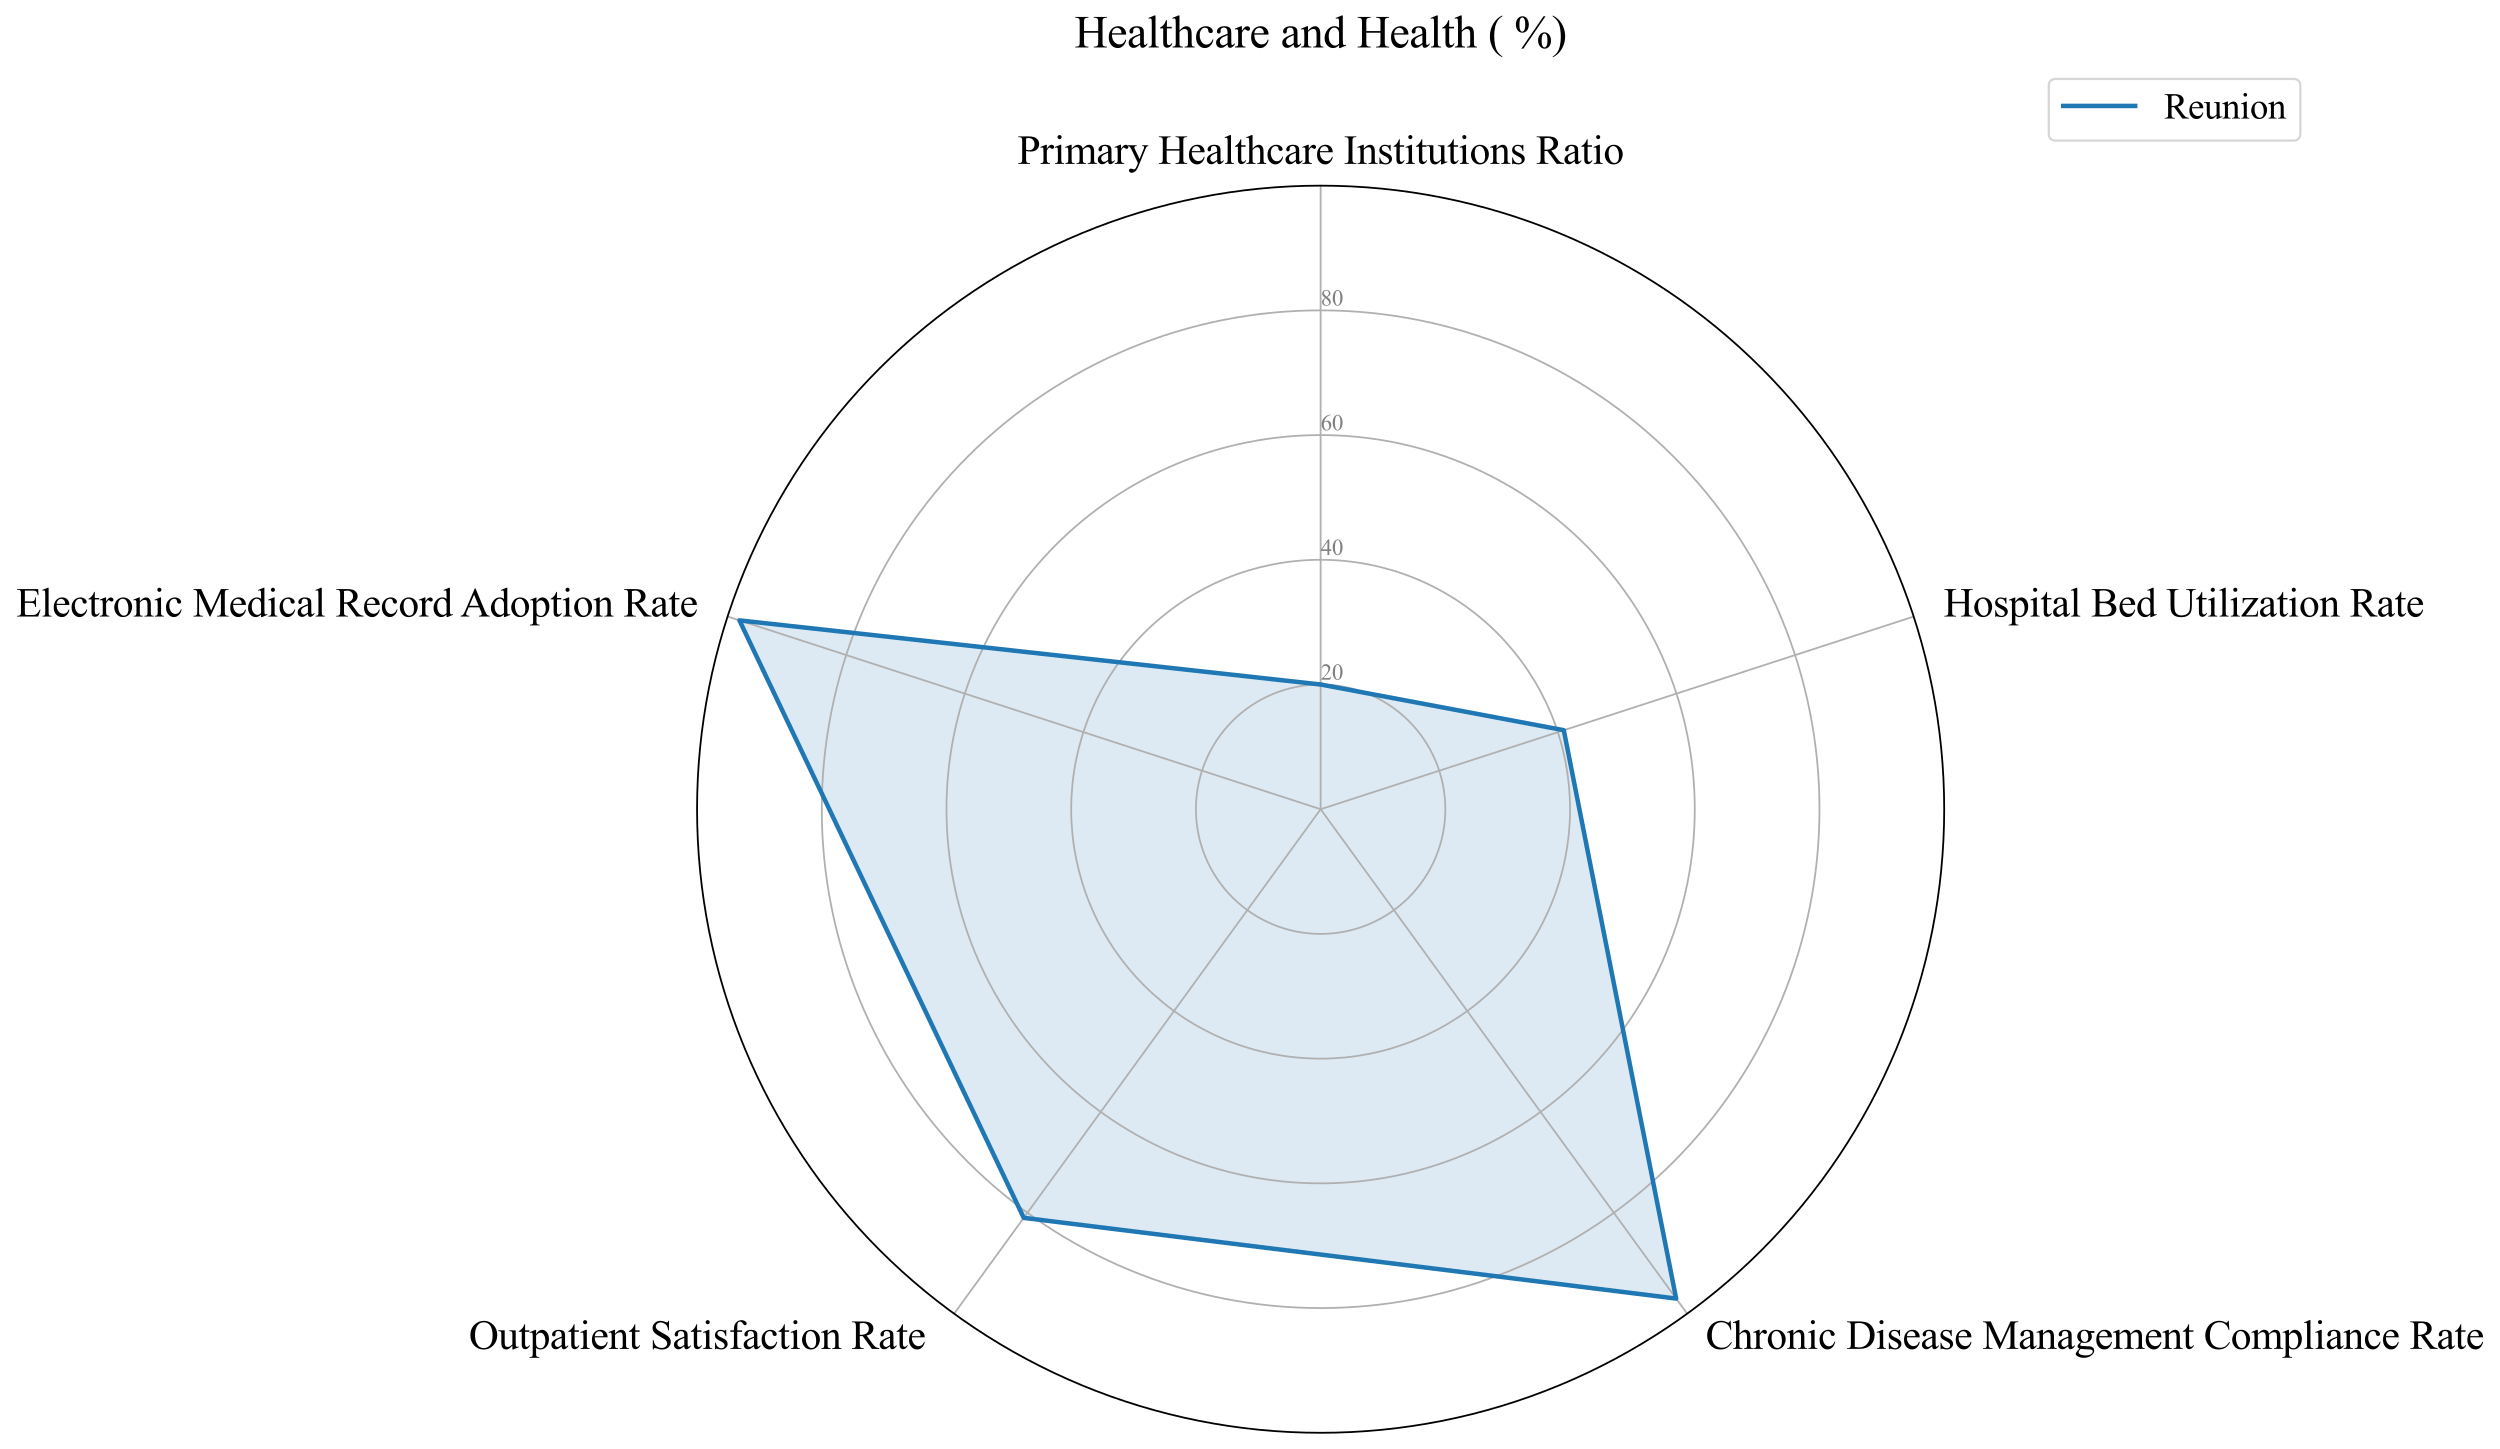 <?xml version="1.0" encoding="utf-8" standalone="no"?>
<!DOCTYPE svg PUBLIC "-//W3C//DTD SVG 1.1//EN"
  "http://www.w3.org/Graphics/SVG/1.1/DTD/svg11.dtd">
<svg xmlns:xlink="http://www.w3.org/1999/xlink" width="1111.338pt" height="644.128pt" viewBox="0 0 1111.338 644.128" xmlns="http://www.w3.org/2000/svg" version="1.1">
 <defs>
  <style type="text/css">*{stroke-linejoin: round; stroke-linecap: butt}</style>
 </defs>
 <g id="figure_1">
  <g id="patch_1">
   <path d="M -0 644.128 
L 1111.338 644.128 
L 1111.338 0 
L -0 0 
z
" style="fill: #ffffff"/>
  </g>
  <g id="axes_1">
   <g id="patch_2">
    <path d="M 864.265 359.728 
C 864.265 323.326 857.095 287.278 843.165 253.648 
C 829.234 220.017 808.815 189.457 783.075 163.718 
C 757.335 137.978 726.776 117.558 693.145 103.628 
C 659.514 89.698 623.467 82.528 587.065 82.528 
C 550.664 82.528 514.616 89.698 480.985 103.628 
C 447.355 117.558 416.795 137.978 391.055 163.718 
C 365.315 189.457 344.896 220.017 330.966 253.648 
C 317.035 287.278 309.865 323.326 309.865 359.728 
C 309.865 396.129 317.035 432.177 330.966 465.807 
C 344.896 499.438 365.315 529.998 391.055 555.737 
C 416.795 581.477 447.355 601.897 480.985 615.827 
C 514.616 629.757 550.664 636.928 587.065 636.928 
C 623.467 636.928 659.514 629.757 693.145 615.827 
C 726.776 601.897 757.335 581.477 783.075 555.737 
C 808.815 529.998 829.234 499.438 843.165 465.807 
C 857.095 432.177 864.265 396.129 864.265 359.728 
M 587.065 359.728 
C 587.065 359.728 587.065 359.728 587.065 359.728 
C 587.065 359.728 587.065 359.728 587.065 359.728 
C 587.065 359.728 587.065 359.728 587.065 359.728 
C 587.065 359.728 587.065 359.728 587.065 359.728 
C 587.065 359.728 587.065 359.728 587.065 359.728 
C 587.065 359.728 587.065 359.728 587.065 359.728 
C 587.065 359.728 587.065 359.728 587.065 359.728 
C 587.065 359.728 587.065 359.728 587.065 359.728 
C 587.065 359.728 587.065 359.728 587.065 359.728 
C 587.065 359.728 587.065 359.728 587.065 359.728 
C 587.065 359.728 587.065 359.728 587.065 359.728 
C 587.065 359.728 587.065 359.728 587.065 359.728 
C 587.065 359.728 587.065 359.728 587.065 359.728 
C 587.065 359.728 587.065 359.728 587.065 359.728 
C 587.065 359.728 587.065 359.728 587.065 359.728 
C 587.065 359.728 587.065 359.728 587.065 359.728 
z
" style="fill: #ffffff"/>
   </g>
   <g id="patch_3">
    <path d="M 587.065 304.288 
L 695.155 324.607 
L 745.111 577.259 
L 455.089 541.378 
L 328.705 275.781 
z
" clip-path="url(#pbb6a057b34)" style="fill: #1f77b4; opacity: 0.15; stroke: #1f77b4; stroke-linejoin: miter"/>
   </g>
   <g id="matplotlib.axis_1">
    <g id="xtick_1">
     <g id="line2d_1">
      <path d="M 587.065 359.728 
L 587.065 82.528 
" clip-path="url(#pbb6a057b34)" style="fill: none; stroke: #b0b0b0; stroke-width: 0.8; stroke-linecap: square"/>
     </g>
     <g id="text_1">
      <!-- Primary Healthcare Institutions Ratio -->
      <g transform="translate(452.345 72.835) scale(0.18 -0.18)">
       <defs>
        <path id="TimesNewRomanPSMT-50" d="M 1313 1984 
L 1313 750 
Q 1313 350 1400 253 
Q 1519 116 1759 116 
L 1922 116 
L 1922 0 
L 106 0 
L 106 116 
L 266 116 
Q 534 116 650 291 
Q 713 388 713 750 
L 713 3488 
Q 713 3888 628 3984 
Q 506 4122 266 4122 
L 106 4122 
L 106 4238 
L 1659 4238 
Q 2228 4238 2556 4120 
Q 2884 4003 3109 3725 
Q 3334 3447 3334 3066 
Q 3334 2547 2992 2222 
Q 2650 1897 2025 1897 
Q 1872 1897 1694 1919 
Q 1516 1941 1313 1984 
z
M 1313 2163 
Q 1478 2131 1606 2115 
Q 1734 2100 1825 2100 
Q 2150 2100 2386 2351 
Q 2622 2603 2622 3003 
Q 2622 3278 2509 3514 
Q 2397 3750 2190 3867 
Q 1984 3984 1722 3984 
Q 1563 3984 1313 3925 
L 1313 2163 
z
" transform="scale(0.016)"/>
        <path id="TimesNewRomanPSMT-72" d="M 1038 2947 
L 1038 2303 
Q 1397 2947 1775 2947 
Q 1947 2947 2059 2842 
Q 2172 2738 2172 2600 
Q 2172 2478 2090 2393 
Q 2009 2309 1897 2309 
Q 1788 2309 1652 2417 
Q 1516 2525 1450 2525 
Q 1394 2525 1328 2463 
Q 1188 2334 1038 2041 
L 1038 669 
Q 1038 431 1097 309 
Q 1138 225 1241 169 
Q 1344 113 1538 113 
L 1538 0 
L 72 0 
L 72 113 
Q 291 113 397 181 
Q 475 231 506 341 
Q 522 394 522 644 
L 522 1753 
Q 522 2253 501 2348 
Q 481 2444 426 2487 
Q 372 2531 291 2531 
Q 194 2531 72 2484 
L 41 2597 
L 906 2947 
L 1038 2947 
z
" transform="scale(0.016)"/>
        <path id="TimesNewRomanPSMT-69" d="M 928 4444 
Q 1059 4444 1151 4351 
Q 1244 4259 1244 4128 
Q 1244 3997 1151 3903 
Q 1059 3809 928 3809 
Q 797 3809 703 3903 
Q 609 3997 609 4128 
Q 609 4259 701 4351 
Q 794 4444 928 4444 
z
M 1188 2947 
L 1188 647 
Q 1188 378 1227 289 
Q 1266 200 1342 156 
Q 1419 113 1622 113 
L 1622 0 
L 231 0 
L 231 113 
Q 441 113 512 153 
Q 584 194 626 287 
Q 669 381 669 647 
L 669 1750 
Q 669 2216 641 2353 
Q 619 2453 572 2492 
Q 525 2531 444 2531 
Q 356 2531 231 2484 
L 188 2597 
L 1050 2947 
L 1188 2947 
z
" transform="scale(0.016)"/>
        <path id="TimesNewRomanPSMT-6d" d="M 1050 2338 
Q 1363 2650 1419 2697 
Q 1559 2816 1721 2881 
Q 1884 2947 2044 2947 
Q 2313 2947 2506 2790 
Q 2700 2634 2766 2338 
Q 3088 2713 3309 2830 
Q 3531 2947 3766 2947 
Q 3994 2947 4170 2830 
Q 4347 2713 4450 2447 
Q 4519 2266 4519 1878 
L 4519 647 
Q 4519 378 4559 278 
Q 4591 209 4675 161 
Q 4759 113 4950 113 
L 4950 0 
L 3538 0 
L 3538 113 
L 3597 113 
Q 3781 113 3884 184 
Q 3956 234 3988 344 
Q 4000 397 4000 647 
L 4000 1878 
Q 4000 2228 3916 2372 
Q 3794 2572 3525 2572 
Q 3359 2572 3192 2489 
Q 3025 2406 2788 2181 
L 2781 2147 
L 2788 2013 
L 2788 647 
Q 2788 353 2820 281 
Q 2853 209 2943 161 
Q 3034 113 3253 113 
L 3253 0 
L 1806 0 
L 1806 113 
Q 2044 113 2133 169 
Q 2222 225 2256 338 
Q 2272 391 2272 647 
L 2272 1878 
Q 2272 2228 2169 2381 
Q 2031 2581 1784 2581 
Q 1616 2581 1450 2491 
Q 1191 2353 1050 2181 
L 1050 647 
Q 1050 366 1089 281 
Q 1128 197 1204 155 
Q 1281 113 1516 113 
L 1516 0 
L 100 0 
L 100 113 
Q 297 113 375 155 
Q 453 197 493 289 
Q 534 381 534 647 
L 534 1741 
Q 534 2213 506 2350 
Q 484 2453 437 2492 
Q 391 2531 309 2531 
Q 222 2531 100 2484 
L 53 2597 
L 916 2947 
L 1050 2947 
L 1050 2338 
z
" transform="scale(0.016)"/>
        <path id="TimesNewRomanPSMT-61" d="M 1822 413 
Q 1381 72 1269 19 
Q 1100 -59 909 -59 
Q 613 -59 420 144 
Q 228 347 228 678 
Q 228 888 322 1041 
Q 450 1253 767 1440 
Q 1084 1628 1822 1897 
L 1822 2009 
Q 1822 2438 1686 2597 
Q 1550 2756 1291 2756 
Q 1094 2756 978 2650 
Q 859 2544 859 2406 
L 866 2225 
Q 866 2081 792 2003 
Q 719 1925 600 1925 
Q 484 1925 411 2006 
Q 338 2088 338 2228 
Q 338 2497 613 2722 
Q 888 2947 1384 2947 
Q 1766 2947 2009 2819 
Q 2194 2722 2281 2516 
Q 2338 2381 2338 1966 
L 2338 994 
Q 2338 584 2353 492 
Q 2369 400 2405 369 
Q 2441 338 2488 338 
Q 2538 338 2575 359 
Q 2641 400 2828 588 
L 2828 413 
Q 2478 -56 2159 -56 
Q 2006 -56 1915 50 
Q 1825 156 1822 413 
z
M 1822 616 
L 1822 1706 
Q 1350 1519 1213 1441 
Q 966 1303 859 1153 
Q 753 1003 753 825 
Q 753 600 887 451 
Q 1022 303 1197 303 
Q 1434 303 1822 616 
z
" transform="scale(0.016)"/>
        <path id="TimesNewRomanPSMT-79" d="M 38 2863 
L 1372 2863 
L 1372 2747 
L 1306 2747 
Q 1166 2747 1095 2686 
Q 1025 2625 1025 2534 
Q 1025 2413 1128 2197 
L 1825 753 
L 2466 2334 
Q 2519 2463 2519 2588 
Q 2519 2644 2497 2672 
Q 2472 2706 2419 2726 
Q 2366 2747 2231 2747 
L 2231 2863 
L 3163 2863 
L 3163 2747 
Q 3047 2734 2984 2696 
Q 2922 2659 2847 2556 
Q 2819 2513 2741 2316 
L 1575 -541 
Q 1406 -956 1132 -1168 
Q 859 -1381 606 -1381 
Q 422 -1381 303 -1275 
Q 184 -1169 184 -1031 
Q 184 -900 270 -820 
Q 356 -741 506 -741 
Q 609 -741 788 -809 
Q 913 -856 944 -856 
Q 1038 -856 1148 -759 
Q 1259 -663 1372 -384 
L 1575 113 
L 547 2272 
Q 500 2369 397 2513 
Q 319 2622 269 2659 
Q 197 2709 38 2747 
L 38 2863 
z
" transform="scale(0.016)"/>
        <path id="TimesNewRomanPSMT-20" transform="scale(0.016)"/>
        <path id="TimesNewRomanPSMT-48" d="M 1316 2272 
L 3284 2272 
L 3284 3484 
Q 3284 3809 3244 3913 
Q 3213 3991 3113 4047 
Q 2978 4122 2828 4122 
L 2678 4122 
L 2678 4238 
L 4491 4238 
L 4491 4122 
L 4341 4122 
Q 4191 4122 4056 4050 
Q 3956 4000 3920 3898 
Q 3884 3797 3884 3484 
L 3884 750 
Q 3884 428 3925 325 
Q 3956 247 4053 191 
Q 4191 116 4341 116 
L 4491 116 
L 4491 0 
L 2678 0 
L 2678 116 
L 2828 116 
Q 3088 116 3206 269 
Q 3284 369 3284 750 
L 3284 2041 
L 1316 2041 
L 1316 750 
Q 1316 428 1356 325 
Q 1388 247 1488 191 
Q 1622 116 1772 116 
L 1925 116 
L 1925 0 
L 109 0 
L 109 116 
L 259 116 
Q 522 116 641 269 
Q 716 369 716 750 
L 716 3484 
Q 716 3809 675 3913 
Q 644 3991 547 4047 
Q 409 4122 259 4122 
L 109 4122 
L 109 4238 
L 1925 4238 
L 1925 4122 
L 1772 4122 
Q 1622 4122 1488 4050 
Q 1391 4000 1353 3898 
Q 1316 3797 1316 3484 
L 1316 2272 
z
" transform="scale(0.016)"/>
        <path id="TimesNewRomanPSMT-65" d="M 681 1784 
Q 678 1147 991 784 
Q 1303 422 1725 422 
Q 2006 422 2214 576 
Q 2422 731 2563 1106 
L 2659 1044 
Q 2594 616 2278 264 
Q 1963 -88 1488 -88 
Q 972 -88 605 314 
Q 238 716 238 1394 
Q 238 2128 614 2539 
Q 991 2950 1559 2950 
Q 2041 2950 2350 2633 
Q 2659 2316 2659 1784 
L 681 1784 
z
M 681 1966 
L 2006 1966 
Q 1991 2241 1941 2353 
Q 1863 2528 1708 2628 
Q 1553 2728 1384 2728 
Q 1125 2728 920 2526 
Q 716 2325 681 1966 
z
" transform="scale(0.016)"/>
        <path id="TimesNewRomanPSMT-6c" d="M 1184 4444 
L 1184 647 
Q 1184 378 1223 290 
Q 1263 203 1344 158 
Q 1425 113 1647 113 
L 1647 0 
L 244 0 
L 244 113 
Q 441 113 512 153 
Q 584 194 625 287 
Q 666 381 666 647 
L 666 3247 
Q 666 3731 644 3842 
Q 622 3953 573 3993 
Q 525 4034 450 4034 
Q 369 4034 244 3984 
L 191 4094 
L 1044 4444 
L 1184 4444 
z
" transform="scale(0.016)"/>
        <path id="TimesNewRomanPSMT-74" d="M 1031 3803 
L 1031 2863 
L 1700 2863 
L 1700 2644 
L 1031 2644 
L 1031 788 
Q 1031 509 1111 412 
Q 1191 316 1316 316 
Q 1419 316 1516 380 
Q 1613 444 1666 569 
L 1788 569 
Q 1678 263 1478 108 
Q 1278 -47 1066 -47 
Q 922 -47 784 33 
Q 647 113 581 261 
Q 516 409 516 719 
L 516 2644 
L 63 2644 
L 63 2747 
Q 234 2816 414 2980 
Q 594 3144 734 3369 
Q 806 3488 934 3803 
L 1031 3803 
z
" transform="scale(0.016)"/>
        <path id="TimesNewRomanPSMT-68" d="M 1041 4444 
L 1041 2350 
Q 1388 2731 1591 2839 
Q 1794 2947 1997 2947 
Q 2241 2947 2416 2812 
Q 2591 2678 2675 2391 
Q 2734 2191 2734 1659 
L 2734 647 
Q 2734 375 2778 275 
Q 2809 200 2884 156 
Q 2959 113 3159 113 
L 3159 0 
L 1753 0 
L 1753 113 
L 1819 113 
Q 2019 113 2097 173 
Q 2175 234 2206 353 
Q 2216 403 2216 647 
L 2216 1659 
Q 2216 2128 2167 2275 
Q 2119 2422 2012 2495 
Q 1906 2569 1756 2569 
Q 1603 2569 1437 2487 
Q 1272 2406 1041 2159 
L 1041 647 
Q 1041 353 1073 281 
Q 1106 209 1195 161 
Q 1284 113 1503 113 
L 1503 0 
L 84 0 
L 84 113 
Q 275 113 384 172 
Q 447 203 484 290 
Q 522 378 522 647 
L 522 3238 
Q 522 3728 498 3840 
Q 475 3953 426 3993 
Q 378 4034 297 4034 
Q 231 4034 84 3984 
L 41 4094 
L 897 4444 
L 1041 4444 
z
" transform="scale(0.016)"/>
        <path id="TimesNewRomanPSMT-63" d="M 2631 1088 
Q 2516 522 2178 217 
Q 1841 -88 1431 -88 
Q 944 -88 581 321 
Q 219 731 219 1428 
Q 219 2103 620 2525 
Q 1022 2947 1584 2947 
Q 2006 2947 2278 2723 
Q 2550 2500 2550 2259 
Q 2550 2141 2473 2067 
Q 2397 1994 2259 1994 
Q 2075 1994 1981 2113 
Q 1928 2178 1911 2362 
Q 1894 2547 1784 2644 
Q 1675 2738 1481 2738 
Q 1169 2738 978 2506 
Q 725 2200 725 1697 
Q 725 1184 976 792 
Q 1228 400 1656 400 
Q 1963 400 2206 609 
Q 2378 753 2541 1131 
L 2631 1088 
z
" transform="scale(0.016)"/>
        <path id="TimesNewRomanPSMT-49" d="M 1975 116 
L 1975 0 
L 159 0 
L 159 116 
L 309 116 
Q 572 116 691 269 
Q 766 369 766 750 
L 766 3488 
Q 766 3809 725 3913 
Q 694 3991 597 4047 
Q 459 4122 309 4122 
L 159 4122 
L 159 4238 
L 1975 4238 
L 1975 4122 
L 1822 4122 
Q 1563 4122 1444 3969 
Q 1366 3869 1366 3488 
L 1366 750 
Q 1366 428 1406 325 
Q 1438 247 1538 191 
Q 1672 116 1822 116 
L 1975 116 
z
" transform="scale(0.016)"/>
        <path id="TimesNewRomanPSMT-6e" d="M 1034 2341 
Q 1538 2947 1994 2947 
Q 2228 2947 2397 2830 
Q 2566 2713 2666 2444 
Q 2734 2256 2734 1869 
L 2734 647 
Q 2734 375 2778 278 
Q 2813 200 2889 156 
Q 2966 113 3172 113 
L 3172 0 
L 1756 0 
L 1756 113 
L 1816 113 
Q 2016 113 2095 173 
Q 2175 234 2206 353 
Q 2219 400 2219 647 
L 2219 1819 
Q 2219 2209 2117 2386 
Q 2016 2563 1775 2563 
Q 1403 2563 1034 2156 
L 1034 647 
Q 1034 356 1069 288 
Q 1113 197 1189 155 
Q 1266 113 1500 113 
L 1500 0 
L 84 0 
L 84 113 
L 147 113 
Q 366 113 442 223 
Q 519 334 519 647 
L 519 1709 
Q 519 2225 495 2337 
Q 472 2450 423 2490 
Q 375 2531 294 2531 
Q 206 2531 84 2484 
L 38 2597 
L 900 2947 
L 1034 2947 
L 1034 2341 
z
" transform="scale(0.016)"/>
        <path id="TimesNewRomanPSMT-73" d="M 2050 2947 
L 2050 1972 
L 1947 1972 
Q 1828 2431 1642 2597 
Q 1456 2763 1169 2763 
Q 950 2763 815 2647 
Q 681 2531 681 2391 
Q 681 2216 781 2091 
Q 878 1963 1175 1819 
L 1631 1597 
Q 2266 1288 2266 781 
Q 2266 391 1970 151 
Q 1675 -88 1309 -88 
Q 1047 -88 709 6 
Q 606 38 541 38 
Q 469 38 428 -44 
L 325 -44 
L 325 978 
L 428 978 
Q 516 541 762 319 
Q 1009 97 1316 97 
Q 1531 97 1667 223 
Q 1803 350 1803 528 
Q 1803 744 1651 891 
Q 1500 1038 1047 1263 
Q 594 1488 453 1669 
Q 313 1847 313 2119 
Q 313 2472 555 2709 
Q 797 2947 1181 2947 
Q 1350 2947 1591 2875 
Q 1750 2828 1803 2828 
Q 1853 2828 1881 2850 
Q 1909 2872 1947 2947 
L 2050 2947 
z
" transform="scale(0.016)"/>
        <path id="TimesNewRomanPSMT-75" d="M 2709 2863 
L 2709 1128 
Q 2709 631 2732 520 
Q 2756 409 2807 365 
Q 2859 322 2928 322 
Q 3025 322 3147 375 
L 3191 266 
L 2334 -88 
L 2194 -88 
L 2194 519 
Q 1825 119 1631 15 
Q 1438 -88 1222 -88 
Q 981 -88 804 51 
Q 628 191 559 409 
Q 491 628 491 1028 
L 491 2306 
Q 491 2509 447 2587 
Q 403 2666 317 2708 
Q 231 2750 6 2747 
L 6 2863 
L 1009 2863 
L 1009 947 
Q 1009 547 1148 422 
Q 1288 297 1484 297 
Q 1619 297 1789 381 
Q 1959 466 2194 703 
L 2194 2325 
Q 2194 2569 2105 2655 
Q 2016 2741 1734 2747 
L 1734 2863 
L 2709 2863 
z
" transform="scale(0.016)"/>
        <path id="TimesNewRomanPSMT-6f" d="M 1600 2947 
Q 2250 2947 2644 2453 
Q 2978 2031 2978 1484 
Q 2978 1100 2793 706 
Q 2609 313 2286 112 
Q 1963 -88 1566 -88 
Q 919 -88 538 428 
Q 216 863 216 1403 
Q 216 1797 411 2186 
Q 606 2575 925 2761 
Q 1244 2947 1600 2947 
z
M 1503 2744 
Q 1338 2744 1170 2645 
Q 1003 2547 900 2300 
Q 797 2053 797 1666 
Q 797 1041 1045 587 
Q 1294 134 1700 134 
Q 2003 134 2200 384 
Q 2397 634 2397 1244 
Q 2397 2006 2069 2444 
Q 1847 2744 1503 2744 
z
" transform="scale(0.016)"/>
        <path id="TimesNewRomanPSMT-52" d="M 4325 0 
L 3194 0 
L 1759 1981 
Q 1600 1975 1500 1975 
Q 1459 1975 1412 1976 
Q 1366 1978 1316 1981 
L 1316 750 
Q 1316 350 1403 253 
Q 1522 116 1759 116 
L 1925 116 
L 1925 0 
L 109 0 
L 109 116 
L 269 116 
Q 538 116 653 291 
Q 719 388 719 750 
L 719 3488 
Q 719 3888 631 3984 
Q 509 4122 269 4122 
L 109 4122 
L 109 4238 
L 1653 4238 
Q 2328 4238 2648 4139 
Q 2969 4041 3192 3777 
Q 3416 3513 3416 3147 
Q 3416 2756 3161 2468 
Q 2906 2181 2372 2063 
L 3247 847 
Q 3547 428 3762 290 
Q 3978 153 4325 116 
L 4325 0 
z
M 1316 2178 
Q 1375 2178 1419 2176 
Q 1463 2175 1491 2175 
Q 2097 2175 2405 2437 
Q 2713 2700 2713 3106 
Q 2713 3503 2464 3751 
Q 2216 4000 1806 4000 
Q 1625 4000 1316 3941 
L 1316 2178 
z
" transform="scale(0.016)"/>
       </defs>
       <use xlink:href="#TimesNewRomanPSMT-50"/>
       <use xlink:href="#TimesNewRomanPSMT-72" transform="translate(55.615 0)"/>
       <use xlink:href="#TimesNewRomanPSMT-69" transform="translate(88.916 0)"/>
       <use xlink:href="#TimesNewRomanPSMT-6d" transform="translate(116.699 0)"/>
       <use xlink:href="#TimesNewRomanPSMT-61" transform="translate(194.482 0)"/>
       <use xlink:href="#TimesNewRomanPSMT-72" transform="translate(238.867 0)"/>
       <use xlink:href="#TimesNewRomanPSMT-79" transform="translate(272.168 0)"/>
       <use xlink:href="#TimesNewRomanPSMT-20" transform="translate(322.168 0)"/>
       <use xlink:href="#TimesNewRomanPSMT-48" transform="translate(347.168 0)"/>
       <use xlink:href="#TimesNewRomanPSMT-65" transform="translate(419.385 0)"/>
       <use xlink:href="#TimesNewRomanPSMT-61" transform="translate(463.77 0)"/>
       <use xlink:href="#TimesNewRomanPSMT-6c" transform="translate(508.154 0)"/>
       <use xlink:href="#TimesNewRomanPSMT-74" transform="translate(535.938 0)"/>
       <use xlink:href="#TimesNewRomanPSMT-68" transform="translate(563.721 0)"/>
       <use xlink:href="#TimesNewRomanPSMT-63" transform="translate(613.721 0)"/>
       <use xlink:href="#TimesNewRomanPSMT-61" transform="translate(658.105 0)"/>
       <use xlink:href="#TimesNewRomanPSMT-72" transform="translate(702.49 0)"/>
       <use xlink:href="#TimesNewRomanPSMT-65" transform="translate(735.791 0)"/>
       <use xlink:href="#TimesNewRomanPSMT-20" transform="translate(780.176 0)"/>
       <use xlink:href="#TimesNewRomanPSMT-49" transform="translate(805.176 0)"/>
       <use xlink:href="#TimesNewRomanPSMT-6e" transform="translate(838.477 0)"/>
       <use xlink:href="#TimesNewRomanPSMT-73" transform="translate(888.477 0)"/>
       <use xlink:href="#TimesNewRomanPSMT-74" transform="translate(927.393 0)"/>
       <use xlink:href="#TimesNewRomanPSMT-69" transform="translate(955.176 0)"/>
       <use xlink:href="#TimesNewRomanPSMT-74" transform="translate(982.959 0)"/>
       <use xlink:href="#TimesNewRomanPSMT-75" transform="translate(1010.742 0)"/>
       <use xlink:href="#TimesNewRomanPSMT-74" transform="translate(1060.742 0)"/>
       <use xlink:href="#TimesNewRomanPSMT-69" transform="translate(1088.525 0)"/>
       <use xlink:href="#TimesNewRomanPSMT-6f" transform="translate(1116.309 0)"/>
       <use xlink:href="#TimesNewRomanPSMT-6e" transform="translate(1166.309 0)"/>
       <use xlink:href="#TimesNewRomanPSMT-73" transform="translate(1216.309 0)"/>
       <use xlink:href="#TimesNewRomanPSMT-20" transform="translate(1255.225 0)"/>
       <use xlink:href="#TimesNewRomanPSMT-52" transform="translate(1280.225 0)"/>
       <use xlink:href="#TimesNewRomanPSMT-61" transform="translate(1346.924 0)"/>
       <use xlink:href="#TimesNewRomanPSMT-74" transform="translate(1391.309 0)"/>
       <use xlink:href="#TimesNewRomanPSMT-69" transform="translate(1419.092 0)"/>
       <use xlink:href="#TimesNewRomanPSMT-6f" transform="translate(1446.875 0)"/>
      </g>
     </g>
    </g>
    <g id="xtick_2">
     <g id="line2d_2">
      <path d="M 587.065 359.728 
L 850.698 274.068 
" clip-path="url(#pbb6a057b34)" style="fill: none; stroke: #b0b0b0; stroke-width: 0.8; stroke-linecap: square"/>
     </g>
     <g id="text_2">
      <!-- Hospital Bed Utilization Rate -->
      <g transform="translate(864.013 274.066) scale(0.18 -0.18)">
       <defs>
        <path id="TimesNewRomanPSMT-70" d="M -6 2578 
L 875 2934 
L 994 2934 
L 994 2266 
Q 1216 2644 1439 2795 
Q 1663 2947 1909 2947 
Q 2341 2947 2628 2609 
Q 2981 2197 2981 1534 
Q 2981 794 2556 309 
Q 2206 -88 1675 -88 
Q 1444 -88 1275 -22 
Q 1150 25 994 166 
L 994 -706 
Q 994 -1000 1030 -1079 
Q 1066 -1159 1155 -1206 
Q 1244 -1253 1478 -1253 
L 1478 -1369 
L -22 -1369 
L -22 -1253 
L 56 -1253 
Q 228 -1256 350 -1188 
Q 409 -1153 442 -1076 
Q 475 -1000 475 -688 
L 475 2019 
Q 475 2297 450 2372 
Q 425 2447 370 2484 
Q 316 2522 222 2522 
Q 147 2522 31 2478 
L -6 2578 
z
M 994 2081 
L 994 1013 
Q 994 666 1022 556 
Q 1066 375 1236 237 
Q 1406 100 1666 100 
Q 1978 100 2172 344 
Q 2425 663 2425 1241 
Q 2425 1897 2138 2250 
Q 1938 2494 1663 2494 
Q 1513 2494 1366 2419 
Q 1253 2363 994 2081 
z
" transform="scale(0.016)"/>
        <path id="TimesNewRomanPSMT-42" d="M 2956 2163 
Q 3397 2069 3616 1863 
Q 3919 1575 3919 1159 
Q 3919 844 3719 555 
Q 3519 266 3170 133 
Q 2822 0 2106 0 
L 106 0 
L 106 116 
L 266 116 
Q 531 116 647 284 
Q 719 394 719 750 
L 719 3488 
Q 719 3881 628 3984 
Q 506 4122 266 4122 
L 106 4122 
L 106 4238 
L 1938 4238 
Q 2450 4238 2759 4163 
Q 3228 4050 3475 3764 
Q 3722 3478 3722 3106 
Q 3722 2788 3528 2536 
Q 3334 2284 2956 2163 
z
M 1319 2331 
Q 1434 2309 1582 2298 
Q 1731 2288 1909 2288 
Q 2366 2288 2595 2386 
Q 2825 2484 2947 2687 
Q 3069 2891 3069 3131 
Q 3069 3503 2766 3765 
Q 2463 4028 1881 4028 
Q 1569 4028 1319 3959 
L 1319 2331 
z
M 1319 306 
Q 1681 222 2034 222 
Q 2600 222 2897 476 
Q 3194 731 3194 1106 
Q 3194 1353 3059 1581 
Q 2925 1809 2622 1940 
Q 2319 2072 1872 2072 
Q 1678 2072 1540 2065 
Q 1403 2059 1319 2044 
L 1319 306 
z
" transform="scale(0.016)"/>
        <path id="TimesNewRomanPSMT-64" d="M 2222 322 
Q 2013 103 1813 7 
Q 1613 -88 1381 -88 
Q 913 -88 563 304 
Q 213 697 213 1313 
Q 213 1928 600 2439 
Q 988 2950 1597 2950 
Q 1975 2950 2222 2709 
L 2222 3238 
Q 2222 3728 2198 3840 
Q 2175 3953 2125 3993 
Q 2075 4034 2000 4034 
Q 1919 4034 1784 3984 
L 1744 4094 
L 2597 4444 
L 2738 4444 
L 2738 1134 
Q 2738 631 2761 520 
Q 2784 409 2836 365 
Q 2888 322 2956 322 
Q 3041 322 3181 375 
L 3216 266 
L 2366 -88 
L 2222 -88 
L 2222 322 
z
M 2222 541 
L 2222 2016 
Q 2203 2228 2109 2403 
Q 2016 2578 1861 2667 
Q 1706 2756 1559 2756 
Q 1284 2756 1069 2509 
Q 784 2184 784 1559 
Q 784 928 1059 592 
Q 1334 256 1672 256 
Q 1956 256 2222 541 
z
" transform="scale(0.016)"/>
        <path id="TimesNewRomanPSMT-55" d="M 3053 4122 
L 3053 4238 
L 4553 4238 
L 4553 4122 
L 4394 4122 
Q 4144 4122 4009 3913 
Q 3944 3816 3944 3463 
L 3944 1744 
Q 3944 1106 3817 754 
Q 3691 403 3320 151 
Q 2950 -100 2313 -100 
Q 1619 -100 1259 140 
Q 900 381 750 788 
Q 650 1066 650 1831 
L 650 3488 
Q 650 3878 542 4000 
Q 434 4122 194 4122 
L 34 4122 
L 34 4238 
L 1866 4238 
L 1866 4122 
L 1703 4122 
Q 1441 4122 1328 3956 
Q 1250 3844 1250 3488 
L 1250 1641 
Q 1250 1394 1295 1075 
Q 1341 756 1459 578 
Q 1578 400 1801 284 
Q 2025 169 2350 169 
Q 2766 169 3094 350 
Q 3422 531 3542 814 
Q 3663 1097 3663 1772 
L 3663 3488 
Q 3663 3884 3575 3984 
Q 3453 4122 3213 4122 
L 3053 4122 
z
" transform="scale(0.016)"/>
        <path id="TimesNewRomanPSMT-7a" d="M 2688 878 
L 2653 0 
L 128 0 
L 128 113 
L 2028 2644 
L 1091 2644 
Q 788 2644 694 2605 
Q 600 2566 541 2456 
Q 456 2300 444 2069 
L 319 2069 
L 338 2863 
L 2738 2863 
L 2738 2747 
L 819 209 
L 1863 209 
Q 2191 209 2308 264 
Q 2425 319 2497 456 
Q 2547 556 2581 878 
L 2688 878 
z
" transform="scale(0.016)"/>
       </defs>
       <use xlink:href="#TimesNewRomanPSMT-48"/>
       <use xlink:href="#TimesNewRomanPSMT-6f" transform="translate(72.217 0)"/>
       <use xlink:href="#TimesNewRomanPSMT-73" transform="translate(122.217 0)"/>
       <use xlink:href="#TimesNewRomanPSMT-70" transform="translate(161.133 0)"/>
       <use xlink:href="#TimesNewRomanPSMT-69" transform="translate(211.133 0)"/>
       <use xlink:href="#TimesNewRomanPSMT-74" transform="translate(238.916 0)"/>
       <use xlink:href="#TimesNewRomanPSMT-61" transform="translate(266.699 0)"/>
       <use xlink:href="#TimesNewRomanPSMT-6c" transform="translate(311.084 0)"/>
       <use xlink:href="#TimesNewRomanPSMT-20" transform="translate(338.867 0)"/>
       <use xlink:href="#TimesNewRomanPSMT-42" transform="translate(363.867 0)"/>
       <use xlink:href="#TimesNewRomanPSMT-65" transform="translate(430.566 0)"/>
       <use xlink:href="#TimesNewRomanPSMT-64" transform="translate(474.951 0)"/>
       <use xlink:href="#TimesNewRomanPSMT-20" transform="translate(524.951 0)"/>
       <use xlink:href="#TimesNewRomanPSMT-55" transform="translate(549.951 0)"/>
       <use xlink:href="#TimesNewRomanPSMT-74" transform="translate(622.168 0)"/>
       <use xlink:href="#TimesNewRomanPSMT-69" transform="translate(649.951 0)"/>
       <use xlink:href="#TimesNewRomanPSMT-6c" transform="translate(677.734 0)"/>
       <use xlink:href="#TimesNewRomanPSMT-69" transform="translate(705.518 0)"/>
       <use xlink:href="#TimesNewRomanPSMT-7a" transform="translate(733.301 0)"/>
       <use xlink:href="#TimesNewRomanPSMT-61" transform="translate(777.686 0)"/>
       <use xlink:href="#TimesNewRomanPSMT-74" transform="translate(822.07 0)"/>
       <use xlink:href="#TimesNewRomanPSMT-69" transform="translate(849.854 0)"/>
       <use xlink:href="#TimesNewRomanPSMT-6f" transform="translate(877.637 0)"/>
       <use xlink:href="#TimesNewRomanPSMT-6e" transform="translate(927.637 0)"/>
       <use xlink:href="#TimesNewRomanPSMT-20" transform="translate(977.637 0)"/>
       <use xlink:href="#TimesNewRomanPSMT-52" transform="translate(1002.637 0)"/>
       <use xlink:href="#TimesNewRomanPSMT-61" transform="translate(1069.336 0)"/>
       <use xlink:href="#TimesNewRomanPSMT-74" transform="translate(1113.721 0)"/>
       <use xlink:href="#TimesNewRomanPSMT-65" transform="translate(1141.504 0)"/>
      </g>
     </g>
    </g>
    <g id="xtick_3">
     <g id="line2d_3">
      <path d="M 587.065 359.728 
L 749.999 583.987 
" clip-path="url(#pbb6a057b34)" style="fill: none; stroke: #b0b0b0; stroke-width: 0.8; stroke-linecap: square"/>
     </g>
     <g id="text_3">
      <!-- Chronic Disease Management Compliance Rate -->
      <g transform="translate(758.228 599.621) scale(0.18 -0.18)">
       <defs>
        <path id="TimesNewRomanPSMT-43" d="M 3853 4334 
L 3950 2894 
L 3853 2894 
Q 3659 3541 3300 3825 
Q 2941 4109 2438 4109 
Q 2016 4109 1675 3895 
Q 1334 3681 1139 3212 
Q 944 2744 944 2047 
Q 944 1472 1128 1050 
Q 1313 628 1683 403 
Q 2053 178 2528 178 
Q 2941 178 3256 354 
Q 3572 531 3950 1056 
L 4047 994 
Q 3728 428 3303 165 
Q 2878 -97 2294 -97 
Q 1241 -97 663 684 
Q 231 1266 231 2053 
Q 231 2688 515 3219 
Q 800 3750 1298 4042 
Q 1797 4334 2388 4334 
Q 2847 4334 3294 4109 
Q 3425 4041 3481 4041 
Q 3566 4041 3628 4100 
Q 3709 4184 3744 4334 
L 3853 4334 
z
" transform="scale(0.016)"/>
        <path id="TimesNewRomanPSMT-44" d="M 109 0 
L 109 116 
L 269 116 
Q 538 116 650 288 
Q 719 391 719 750 
L 719 3488 
Q 719 3884 631 3984 
Q 509 4122 269 4122 
L 109 4122 
L 109 4238 
L 1834 4238 
Q 2784 4238 3279 4022 
Q 3775 3806 4076 3303 
Q 4378 2800 4378 2141 
Q 4378 1256 3841 663 
Q 3238 0 2003 0 
L 109 0 
z
M 1319 306 
Q 1716 219 1984 219 
Q 2709 219 3187 728 
Q 3666 1238 3666 2109 
Q 3666 2988 3187 3494 
Q 2709 4000 1959 4000 
Q 1678 4000 1319 3909 
L 1319 306 
z
" transform="scale(0.016)"/>
        <path id="TimesNewRomanPSMT-4d" d="M 2619 0 
L 981 3566 
L 981 734 
Q 981 344 1066 247 
Q 1181 116 1431 116 
L 1581 116 
L 1581 0 
L 106 0 
L 106 116 
L 256 116 
Q 525 116 638 278 
Q 706 378 706 734 
L 706 3503 
Q 706 3784 644 3909 
Q 600 4000 483 4061 
Q 366 4122 106 4122 
L 106 4238 
L 1306 4238 
L 2844 922 
L 4356 4238 
L 5556 4238 
L 5556 4122 
L 5409 4122 
Q 5138 4122 5025 3959 
Q 4956 3859 4956 3503 
L 4956 734 
Q 4956 344 5044 247 
Q 5159 116 5409 116 
L 5556 116 
L 5556 0 
L 3756 0 
L 3756 116 
L 3906 116 
Q 4178 116 4288 278 
Q 4356 378 4356 734 
L 4356 3566 
L 2722 0 
L 2619 0 
z
" transform="scale(0.016)"/>
        <path id="TimesNewRomanPSMT-67" d="M 966 1044 
Q 703 1172 562 1401 
Q 422 1631 422 1909 
Q 422 2334 742 2640 
Q 1063 2947 1563 2947 
Q 1972 2947 2272 2747 
L 2878 2747 
Q 3013 2747 3034 2739 
Q 3056 2731 3066 2713 
Q 3084 2684 3084 2613 
Q 3084 2531 3069 2500 
Q 3059 2484 3036 2475 
Q 3013 2466 2878 2466 
L 2506 2466 
Q 2681 2241 2681 1891 
Q 2681 1491 2375 1206 
Q 2069 922 1553 922 
Q 1341 922 1119 984 
Q 981 866 932 777 
Q 884 688 884 625 
Q 884 572 936 522 
Q 988 472 1138 450 
Q 1225 438 1575 428 
Q 2219 413 2409 384 
Q 2700 344 2873 169 
Q 3047 -6 3047 -263 
Q 3047 -616 2716 -925 
Q 2228 -1381 1444 -1381 
Q 841 -1381 425 -1109 
Q 191 -953 191 -784 
Q 191 -709 225 -634 
Q 278 -519 444 -313 
Q 466 -284 763 25 
Q 600 122 533 198 
Q 466 275 466 372 
Q 466 481 555 628 
Q 644 775 966 1044 
z
M 1509 2797 
Q 1278 2797 1122 2612 
Q 966 2428 966 2047 
Q 966 1553 1178 1281 
Q 1341 1075 1591 1075 
Q 1828 1075 1981 1253 
Q 2134 1431 2134 1813 
Q 2134 2309 1919 2591 
Q 1759 2797 1509 2797 
z
M 934 0 
Q 788 -159 713 -296 
Q 638 -434 638 -550 
Q 638 -700 819 -813 
Q 1131 -1006 1722 -1006 
Q 2284 -1006 2551 -807 
Q 2819 -609 2819 -384 
Q 2819 -222 2659 -153 
Q 2497 -84 2016 -72 
Q 1313 -53 934 0 
z
" transform="scale(0.016)"/>
       </defs>
       <use xlink:href="#TimesNewRomanPSMT-43"/>
       <use xlink:href="#TimesNewRomanPSMT-68" transform="translate(66.699 0)"/>
       <use xlink:href="#TimesNewRomanPSMT-72" transform="translate(116.699 0)"/>
       <use xlink:href="#TimesNewRomanPSMT-6f" transform="translate(150 0)"/>
       <use xlink:href="#TimesNewRomanPSMT-6e" transform="translate(200 0)"/>
       <use xlink:href="#TimesNewRomanPSMT-69" transform="translate(250 0)"/>
       <use xlink:href="#TimesNewRomanPSMT-63" transform="translate(277.783 0)"/>
       <use xlink:href="#TimesNewRomanPSMT-20" transform="translate(322.168 0)"/>
       <use xlink:href="#TimesNewRomanPSMT-44" transform="translate(347.168 0)"/>
       <use xlink:href="#TimesNewRomanPSMT-69" transform="translate(419.385 0)"/>
       <use xlink:href="#TimesNewRomanPSMT-73" transform="translate(447.168 0)"/>
       <use xlink:href="#TimesNewRomanPSMT-65" transform="translate(486.084 0)"/>
       <use xlink:href="#TimesNewRomanPSMT-61" transform="translate(530.469 0)"/>
       <use xlink:href="#TimesNewRomanPSMT-73" transform="translate(574.854 0)"/>
       <use xlink:href="#TimesNewRomanPSMT-65" transform="translate(613.77 0)"/>
       <use xlink:href="#TimesNewRomanPSMT-20" transform="translate(658.154 0)"/>
       <use xlink:href="#TimesNewRomanPSMT-4d" transform="translate(683.154 0)"/>
       <use xlink:href="#TimesNewRomanPSMT-61" transform="translate(772.07 0)"/>
       <use xlink:href="#TimesNewRomanPSMT-6e" transform="translate(816.455 0)"/>
       <use xlink:href="#TimesNewRomanPSMT-61" transform="translate(866.455 0)"/>
       <use xlink:href="#TimesNewRomanPSMT-67" transform="translate(910.84 0)"/>
       <use xlink:href="#TimesNewRomanPSMT-65" transform="translate(960.84 0)"/>
       <use xlink:href="#TimesNewRomanPSMT-6d" transform="translate(1005.225 0)"/>
       <use xlink:href="#TimesNewRomanPSMT-65" transform="translate(1083.008 0)"/>
       <use xlink:href="#TimesNewRomanPSMT-6e" transform="translate(1127.393 0)"/>
       <use xlink:href="#TimesNewRomanPSMT-74" transform="translate(1177.393 0)"/>
       <use xlink:href="#TimesNewRomanPSMT-20" transform="translate(1205.176 0)"/>
       <use xlink:href="#TimesNewRomanPSMT-43" transform="translate(1230.176 0)"/>
       <use xlink:href="#TimesNewRomanPSMT-6f" transform="translate(1296.875 0)"/>
       <use xlink:href="#TimesNewRomanPSMT-6d" transform="translate(1346.875 0)"/>
       <use xlink:href="#TimesNewRomanPSMT-70" transform="translate(1424.658 0)"/>
       <use xlink:href="#TimesNewRomanPSMT-6c" transform="translate(1474.658 0)"/>
       <use xlink:href="#TimesNewRomanPSMT-69" transform="translate(1502.441 0)"/>
       <use xlink:href="#TimesNewRomanPSMT-61" transform="translate(1530.225 0)"/>
       <use xlink:href="#TimesNewRomanPSMT-6e" transform="translate(1574.609 0)"/>
       <use xlink:href="#TimesNewRomanPSMT-63" transform="translate(1624.609 0)"/>
       <use xlink:href="#TimesNewRomanPSMT-65" transform="translate(1668.994 0)"/>
       <use xlink:href="#TimesNewRomanPSMT-20" transform="translate(1713.379 0)"/>
       <use xlink:href="#TimesNewRomanPSMT-52" transform="translate(1738.379 0)"/>
       <use xlink:href="#TimesNewRomanPSMT-61" transform="translate(1805.078 0)"/>
       <use xlink:href="#TimesNewRomanPSMT-74" transform="translate(1849.463 0)"/>
       <use xlink:href="#TimesNewRomanPSMT-65" transform="translate(1877.246 0)"/>
      </g>
     </g>
    </g>
    <g id="xtick_4">
     <g id="line2d_4">
      <path d="M 587.065 359.728 
L 424.131 583.987 
" clip-path="url(#pbb6a057b34)" style="fill: none; stroke: #b0b0b0; stroke-width: 0.8; stroke-linecap: square"/>
     </g>
     <g id="text_4">
      <!-- Outpatient Satisfaction Rate  -->
      <g transform="translate(208.449 599.637) scale(0.18 -0.18)">
       <defs>
        <path id="TimesNewRomanPSMT-4f" d="M 2341 4334 
Q 3166 4334 3770 3707 
Q 4375 3081 4375 2144 
Q 4375 1178 3765 540 
Q 3156 -97 2291 -97 
Q 1416 -97 820 525 
Q 225 1147 225 2134 
Q 225 3144 913 3781 
Q 1509 4334 2341 4334 
z
M 2281 4106 
Q 1713 4106 1369 3684 
Q 941 3159 941 2147 
Q 941 1109 1384 550 
Q 1725 125 2284 125 
Q 2881 125 3270 590 
Q 3659 1056 3659 2059 
Q 3659 3147 3231 3681 
Q 2888 4106 2281 4106 
z
" transform="scale(0.016)"/>
        <path id="TimesNewRomanPSMT-53" d="M 2934 4334 
L 2934 2869 
L 2819 2869 
Q 2763 3291 2617 3541 
Q 2472 3791 2203 3937 
Q 1934 4084 1647 4084 
Q 1322 4084 1109 3886 
Q 897 3688 897 3434 
Q 897 3241 1031 3081 
Q 1225 2847 1953 2456 
Q 2547 2138 2764 1967 
Q 2981 1797 3098 1565 
Q 3216 1334 3216 1081 
Q 3216 600 2842 251 
Q 2469 -97 1881 -97 
Q 1697 -97 1534 -69 
Q 1438 -53 1133 45 
Q 828 144 747 144 
Q 669 144 623 97 
Q 578 50 556 -97 
L 441 -97 
L 441 1356 
L 556 1356 
Q 638 900 775 673 
Q 913 447 1195 297 
Q 1478 147 1816 147 
Q 2206 147 2432 353 
Q 2659 559 2659 841 
Q 2659 997 2573 1156 
Q 2488 1316 2306 1453 
Q 2184 1547 1640 1851 
Q 1097 2156 867 2337 
Q 638 2519 519 2737 
Q 400 2956 400 3219 
Q 400 3675 750 4004 
Q 1100 4334 1641 4334 
Q 1978 4334 2356 4169 
Q 2531 4091 2603 4091 
Q 2684 4091 2736 4139 
Q 2788 4188 2819 4334 
L 2934 4334 
z
" transform="scale(0.016)"/>
        <path id="TimesNewRomanPSMT-66" d="M 1319 2638 
L 1319 756 
Q 1319 356 1406 250 
Q 1522 113 1716 113 
L 1975 113 
L 1975 0 
L 266 0 
L 266 113 
L 394 113 
Q 519 113 622 175 
Q 725 238 764 344 
Q 803 450 803 756 
L 803 2638 
L 247 2638 
L 247 2863 
L 803 2863 
L 803 3050 
Q 803 3478 940 3775 
Q 1078 4072 1361 4255 
Q 1644 4438 1997 4438 
Q 2325 4438 2600 4225 
Q 2781 4084 2781 3909 
Q 2781 3816 2700 3733 
Q 2619 3650 2525 3650 
Q 2453 3650 2373 3701 
Q 2294 3753 2178 3923 
Q 2063 4094 1966 4153 
Q 1869 4213 1750 4213 
Q 1606 4213 1506 4136 
Q 1406 4059 1362 3898 
Q 1319 3738 1319 3069 
L 1319 2863 
L 2056 2863 
L 2056 2638 
L 1319 2638 
z
" transform="scale(0.016)"/>
       </defs>
       <use xlink:href="#TimesNewRomanPSMT-4f"/>
       <use xlink:href="#TimesNewRomanPSMT-75" transform="translate(72.217 0)"/>
       <use xlink:href="#TimesNewRomanPSMT-74" transform="translate(122.217 0)"/>
       <use xlink:href="#TimesNewRomanPSMT-70" transform="translate(150 0)"/>
       <use xlink:href="#TimesNewRomanPSMT-61" transform="translate(200 0)"/>
       <use xlink:href="#TimesNewRomanPSMT-74" transform="translate(244.385 0)"/>
       <use xlink:href="#TimesNewRomanPSMT-69" transform="translate(272.168 0)"/>
       <use xlink:href="#TimesNewRomanPSMT-65" transform="translate(299.951 0)"/>
       <use xlink:href="#TimesNewRomanPSMT-6e" transform="translate(344.336 0)"/>
       <use xlink:href="#TimesNewRomanPSMT-74" transform="translate(394.336 0)"/>
       <use xlink:href="#TimesNewRomanPSMT-20" transform="translate(422.119 0)"/>
       <use xlink:href="#TimesNewRomanPSMT-53" transform="translate(447.119 0)"/>
       <use xlink:href="#TimesNewRomanPSMT-61" transform="translate(502.734 0)"/>
       <use xlink:href="#TimesNewRomanPSMT-74" transform="translate(547.119 0)"/>
       <use xlink:href="#TimesNewRomanPSMT-69" transform="translate(574.902 0)"/>
       <use xlink:href="#TimesNewRomanPSMT-73" transform="translate(602.686 0)"/>
       <use xlink:href="#TimesNewRomanPSMT-66" transform="translate(641.602 0)"/>
       <use xlink:href="#TimesNewRomanPSMT-61" transform="translate(674.902 0)"/>
       <use xlink:href="#TimesNewRomanPSMT-63" transform="translate(719.287 0)"/>
       <use xlink:href="#TimesNewRomanPSMT-74" transform="translate(763.672 0)"/>
       <use xlink:href="#TimesNewRomanPSMT-69" transform="translate(791.455 0)"/>
       <use xlink:href="#TimesNewRomanPSMT-6f" transform="translate(819.238 0)"/>
       <use xlink:href="#TimesNewRomanPSMT-6e" transform="translate(869.238 0)"/>
       <use xlink:href="#TimesNewRomanPSMT-20" transform="translate(919.238 0)"/>
       <use xlink:href="#TimesNewRomanPSMT-52" transform="translate(944.238 0)"/>
       <use xlink:href="#TimesNewRomanPSMT-61" transform="translate(1010.938 0)"/>
       <use xlink:href="#TimesNewRomanPSMT-74" transform="translate(1055.322 0)"/>
       <use xlink:href="#TimesNewRomanPSMT-65" transform="translate(1083.105 0)"/>
       <use xlink:href="#TimesNewRomanPSMT-20" transform="translate(1127.49 0)"/>
      </g>
     </g>
    </g>
    <g id="xtick_5">
     <g id="line2d_5">
      <path d="M 587.065 359.728 
L 323.432 274.068 
" clip-path="url(#pbb6a057b34)" style="fill: none; stroke: #b0b0b0; stroke-width: 0.8; stroke-linecap: square"/>
     </g>
     <g id="text_5">
      <!-- Electronic Medical Record Adoption Rate -->
      <g transform="translate(7.2 274.066) scale(0.18 -0.18)">
       <defs>
        <path id="TimesNewRomanPSMT-45" d="M 1338 4006 
L 1338 2331 
L 2269 2331 
Q 2631 2331 2753 2441 
Q 2916 2584 2934 2947 
L 3050 2947 
L 3050 1472 
L 2934 1472 
Q 2891 1781 2847 1869 
Q 2791 1978 2662 2040 
Q 2534 2103 2269 2103 
L 1338 2103 
L 1338 706 
Q 1338 425 1363 364 
Q 1388 303 1450 267 
Q 1513 231 1688 231 
L 2406 231 
Q 2766 231 2928 281 
Q 3091 331 3241 478 
Q 3434 672 3638 1063 
L 3763 1063 
L 3397 0 
L 131 0 
L 131 116 
L 281 116 
Q 431 116 566 188 
Q 666 238 702 338 
Q 738 438 738 747 
L 738 3500 
Q 738 3903 656 3997 
Q 544 4122 281 4122 
L 131 4122 
L 131 4238 
L 3397 4238 
L 3444 3309 
L 3322 3309 
Q 3256 3644 3176 3769 
Q 3097 3894 2941 3959 
Q 2816 4006 2500 4006 
L 1338 4006 
z
" transform="scale(0.016)"/>
        <path id="TimesNewRomanPSMT-41" d="M 2928 1419 
L 1288 1419 
L 1000 750 
Q 894 503 894 381 
Q 894 284 986 211 
Q 1078 138 1384 116 
L 1384 0 
L 50 0 
L 50 116 
Q 316 163 394 238 
Q 553 388 747 847 
L 2238 4334 
L 2347 4334 
L 3822 809 
Q 4000 384 4145 257 
Q 4291 131 4550 116 
L 4550 0 
L 2878 0 
L 2878 116 
Q 3131 128 3220 200 
Q 3309 272 3309 375 
Q 3309 513 3184 809 
L 2928 1419 
z
M 2841 1650 
L 2122 3363 
L 1384 1650 
L 2841 1650 
z
" transform="scale(0.016)"/>
       </defs>
       <use xlink:href="#TimesNewRomanPSMT-45"/>
       <use xlink:href="#TimesNewRomanPSMT-6c" transform="translate(61.084 0)"/>
       <use xlink:href="#TimesNewRomanPSMT-65" transform="translate(88.867 0)"/>
       <use xlink:href="#TimesNewRomanPSMT-63" transform="translate(133.252 0)"/>
       <use xlink:href="#TimesNewRomanPSMT-74" transform="translate(177.637 0)"/>
       <use xlink:href="#TimesNewRomanPSMT-72" transform="translate(205.42 0)"/>
       <use xlink:href="#TimesNewRomanPSMT-6f" transform="translate(238.721 0)"/>
       <use xlink:href="#TimesNewRomanPSMT-6e" transform="translate(288.721 0)"/>
       <use xlink:href="#TimesNewRomanPSMT-69" transform="translate(338.721 0)"/>
       <use xlink:href="#TimesNewRomanPSMT-63" transform="translate(366.504 0)"/>
       <use xlink:href="#TimesNewRomanPSMT-20" transform="translate(410.889 0)"/>
       <use xlink:href="#TimesNewRomanPSMT-4d" transform="translate(435.889 0)"/>
       <use xlink:href="#TimesNewRomanPSMT-65" transform="translate(524.805 0)"/>
       <use xlink:href="#TimesNewRomanPSMT-64" transform="translate(569.189 0)"/>
       <use xlink:href="#TimesNewRomanPSMT-69" transform="translate(619.189 0)"/>
       <use xlink:href="#TimesNewRomanPSMT-63" transform="translate(646.973 0)"/>
       <use xlink:href="#TimesNewRomanPSMT-61" transform="translate(691.357 0)"/>
       <use xlink:href="#TimesNewRomanPSMT-6c" transform="translate(735.742 0)"/>
       <use xlink:href="#TimesNewRomanPSMT-20" transform="translate(763.525 0)"/>
       <use xlink:href="#TimesNewRomanPSMT-52" transform="translate(788.525 0)"/>
       <use xlink:href="#TimesNewRomanPSMT-65" transform="translate(855.225 0)"/>
       <use xlink:href="#TimesNewRomanPSMT-63" transform="translate(899.609 0)"/>
       <use xlink:href="#TimesNewRomanPSMT-6f" transform="translate(943.994 0)"/>
       <use xlink:href="#TimesNewRomanPSMT-72" transform="translate(993.994 0)"/>
       <use xlink:href="#TimesNewRomanPSMT-64" transform="translate(1027.295 0)"/>
       <use xlink:href="#TimesNewRomanPSMT-20" transform="translate(1077.295 0)"/>
       <use xlink:href="#TimesNewRomanPSMT-41" transform="translate(1096.795 0)"/>
       <use xlink:href="#TimesNewRomanPSMT-64" transform="translate(1169.012 0)"/>
       <use xlink:href="#TimesNewRomanPSMT-6f" transform="translate(1219.012 0)"/>
       <use xlink:href="#TimesNewRomanPSMT-70" transform="translate(1269.012 0)"/>
       <use xlink:href="#TimesNewRomanPSMT-74" transform="translate(1319.012 0)"/>
       <use xlink:href="#TimesNewRomanPSMT-69" transform="translate(1346.795 0)"/>
       <use xlink:href="#TimesNewRomanPSMT-6f" transform="translate(1374.578 0)"/>
       <use xlink:href="#TimesNewRomanPSMT-6e" transform="translate(1424.578 0)"/>
       <use xlink:href="#TimesNewRomanPSMT-20" transform="translate(1474.578 0)"/>
       <use xlink:href="#TimesNewRomanPSMT-52" transform="translate(1499.578 0)"/>
       <use xlink:href="#TimesNewRomanPSMT-61" transform="translate(1566.277 0)"/>
       <use xlink:href="#TimesNewRomanPSMT-74" transform="translate(1610.662 0)"/>
       <use xlink:href="#TimesNewRomanPSMT-65" transform="translate(1638.445 0)"/>
      </g>
     </g>
    </g>
   </g>
   <g id="matplotlib.axis_2">
    <g id="ytick_1">
     <g id="line2d_6">
      <path d="M 587.065 304.288 
C 594.345 304.288 601.555 305.722 608.281 308.508 
C 615.007 311.294 621.119 315.378 626.267 320.526 
C 631.415 325.673 635.499 331.785 638.285 338.512 
C 641.071 345.238 642.505 352.447 642.505 359.728 
C 642.505 367.008 641.071 374.217 638.285 380.943 
C 635.499 387.67 631.415 393.782 626.267 398.93 
C 621.119 404.077 615.007 408.161 608.281 410.947 
C 601.555 413.733 594.345 415.168 587.065 415.168 
C 579.785 415.168 572.575 413.733 565.849 410.947 
C 559.123 408.161 553.011 404.077 547.863 398.93 
C 542.715 393.782 538.631 387.67 535.845 380.943 
C 533.059 374.217 531.625 367.008 531.625 359.728 
C 531.625 352.447 533.059 345.238 535.845 338.512 
C 538.631 331.785 542.715 325.673 547.863 320.526 
C 553.011 315.378 559.123 311.294 565.849 308.508 
C 572.575 305.722 579.785 304.288 587.065 304.288 
" clip-path="url(#pbb6a057b34)" style="fill: none; stroke: #b0b0b0; stroke-width: 0.8; stroke-linecap: square"/>
     </g>
     <g id="text_6">
      <!-- 20 -->
      <g style="fill: #808080" transform="translate(587.065 302.148) scale(0.1 -0.1)">
       <defs>
        <path id="TimesNewRomanPSMT-32" d="M 2934 816 
L 2638 0 
L 138 0 
L 138 116 
Q 1241 1122 1691 1759 
Q 2141 2397 2141 2925 
Q 2141 3328 1894 3587 
Q 1647 3847 1303 3847 
Q 991 3847 742 3664 
Q 494 3481 375 3128 
L 259 3128 
Q 338 3706 661 4015 
Q 984 4325 1469 4325 
Q 1984 4325 2329 3994 
Q 2675 3663 2675 3213 
Q 2675 2891 2525 2569 
Q 2294 2063 1775 1497 
Q 997 647 803 472 
L 1909 472 
Q 2247 472 2383 497 
Q 2519 522 2628 598 
Q 2738 675 2819 816 
L 2934 816 
z
" transform="scale(0.016)"/>
        <path id="TimesNewRomanPSMT-30" d="M 231 2094 
Q 231 2819 450 3342 
Q 669 3866 1031 4122 
Q 1313 4325 1613 4325 
Q 2100 4325 2488 3828 
Q 2972 3213 2972 2159 
Q 2972 1422 2759 906 
Q 2547 391 2217 158 
Q 1888 -75 1581 -75 
Q 975 -75 572 641 
Q 231 1244 231 2094 
z
M 844 2016 
Q 844 1141 1059 588 
Q 1238 122 1591 122 
Q 1759 122 1940 273 
Q 2122 425 2216 781 
Q 2359 1319 2359 2297 
Q 2359 3022 2209 3506 
Q 2097 3866 1919 4016 
Q 1791 4119 1609 4119 
Q 1397 4119 1231 3928 
Q 1006 3669 925 3112 
Q 844 2556 844 2016 
z
" transform="scale(0.016)"/>
       </defs>
       <use xlink:href="#TimesNewRomanPSMT-32"/>
       <use xlink:href="#TimesNewRomanPSMT-30" transform="translate(50 0)"/>
      </g>
     </g>
    </g>
    <g id="ytick_2">
     <g id="line2d_7">
      <path d="M 587.065 248.847 
C 601.626 248.847 616.045 251.716 629.497 257.288 
C 642.949 262.86 655.173 271.028 665.469 281.324 
C 675.765 291.619 683.933 303.843 689.505 317.296 
C 695.077 330.748 697.945 345.167 697.945 359.728 
C 697.945 374.288 695.077 388.707 689.505 402.159 
C 683.933 415.612 675.765 427.836 665.469 438.132 
C 655.173 448.427 642.949 456.595 629.497 462.167 
C 616.045 467.739 601.626 470.608 587.065 470.608 
C 572.505 470.608 558.085 467.739 544.633 462.167 
C 531.181 456.595 518.957 448.427 508.661 438.132 
C 498.365 427.836 490.198 415.612 484.625 402.159 
C 479.053 388.707 476.185 374.288 476.185 359.728 
C 476.185 345.167 479.053 330.748 484.625 317.296 
C 490.198 303.843 498.365 291.619 508.661 281.324 
C 518.957 271.028 531.181 262.86 544.633 257.288 
C 558.085 251.716 572.505 248.847 587.065 248.847 
" clip-path="url(#pbb6a057b34)" style="fill: none; stroke: #b0b0b0; stroke-width: 0.8; stroke-linecap: square"/>
     </g>
     <g id="text_7">
      <!-- 40 -->
      <g style="fill: #808080" transform="translate(587.065 246.708) scale(0.1 -0.1)">
       <defs>
        <path id="TimesNewRomanPSMT-34" d="M 2978 1563 
L 2978 1119 
L 2409 1119 
L 2409 0 
L 1894 0 
L 1894 1119 
L 100 1119 
L 100 1519 
L 2066 4325 
L 2409 4325 
L 2409 1563 
L 2978 1563 
z
M 1894 1563 
L 1894 3666 
L 406 1563 
L 1894 1563 
z
" transform="scale(0.016)"/>
       </defs>
       <use xlink:href="#TimesNewRomanPSMT-34"/>
       <use xlink:href="#TimesNewRomanPSMT-30" transform="translate(50 0)"/>
      </g>
     </g>
    </g>
    <g id="ytick_3">
     <g id="line2d_8">
      <path d="M 587.065 193.407 
C 608.906 193.407 630.535 197.71 650.713 206.068 
C 670.891 214.426 689.227 226.678 704.671 242.121 
C 720.115 257.565 732.367 275.901 740.725 296.08 
C 749.083 316.258 753.385 337.887 753.385 359.728 
C 753.385 381.568 749.083 403.197 740.725 423.375 
C 732.367 443.554 720.115 461.89 704.671 477.334 
C 689.227 492.777 670.891 505.029 650.713 513.387 
C 630.535 521.745 608.906 526.048 587.065 526.048 
C 565.224 526.048 543.596 521.745 523.417 513.387 
C 503.239 505.029 484.903 492.777 469.459 477.334 
C 454.015 461.89 441.764 443.554 433.406 423.375 
C 425.047 403.197 420.745 381.568 420.745 359.728 
C 420.745 337.887 425.047 316.258 433.406 296.08 
C 441.764 275.901 454.015 257.565 469.459 242.121 
C 484.903 226.678 503.239 214.426 523.417 206.068 
C 543.596 197.71 565.224 193.407 587.065 193.407 
" clip-path="url(#pbb6a057b34)" style="fill: none; stroke: #b0b0b0; stroke-width: 0.8; stroke-linecap: square"/>
     </g>
     <g id="text_8">
      <!-- 60 -->
      <g style="fill: #808080" transform="translate(587.065 191.268) scale(0.1 -0.1)">
       <defs>
        <path id="TimesNewRomanPSMT-36" d="M 2869 4325 
L 2869 4209 
Q 2456 4169 2195 4045 
Q 1934 3922 1679 3669 
Q 1425 3416 1258 3105 
Q 1091 2794 978 2366 
Q 1428 2675 1881 2675 
Q 2316 2675 2634 2325 
Q 2953 1975 2953 1425 
Q 2953 894 2631 456 
Q 2244 -75 1606 -75 
Q 1172 -75 869 213 
Q 275 772 275 1663 
Q 275 2231 503 2743 
Q 731 3256 1154 3653 
Q 1578 4050 1965 4187 
Q 2353 4325 2688 4325 
L 2869 4325 
z
M 925 2138 
Q 869 1716 869 1456 
Q 869 1156 980 804 
Q 1091 453 1309 247 
Q 1469 100 1697 100 
Q 1969 100 2183 356 
Q 2397 613 2397 1088 
Q 2397 1622 2184 2012 
Q 1972 2403 1581 2403 
Q 1463 2403 1327 2353 
Q 1191 2303 925 2138 
z
" transform="scale(0.016)"/>
       </defs>
       <use xlink:href="#TimesNewRomanPSMT-36"/>
       <use xlink:href="#TimesNewRomanPSMT-30" transform="translate(50 0)"/>
      </g>
     </g>
    </g>
    <g id="ytick_4">
     <g id="line2d_9">
      <path d="M 587.065 137.968 
C 616.186 137.968 645.025 143.704 671.929 154.848 
C 698.834 165.992 723.281 182.328 743.873 202.919 
C 764.465 223.511 780.8 247.959 791.945 274.864 
C 803.089 301.768 808.825 330.606 808.825 359.728 
C 808.825 388.849 803.089 417.687 791.945 444.591 
C 780.8 471.496 764.465 495.944 743.873 516.535 
C 723.281 537.127 698.834 553.463 671.929 564.607 
C 645.025 575.751 616.186 581.487 587.065 581.487 
C 557.944 581.487 529.106 575.751 502.201 564.607 
C 475.297 553.463 450.849 537.127 430.257 516.535 
C 409.665 495.944 393.33 471.496 382.186 444.591 
C 371.041 417.687 365.305 388.849 365.305 359.728 
C 365.305 330.606 371.041 301.768 382.186 274.864 
C 393.33 247.959 409.665 223.511 430.257 202.919 
C 450.849 182.328 475.297 165.992 502.201 154.848 
C 529.106 143.704 557.944 137.968 587.065 137.968 
" clip-path="url(#pbb6a057b34)" style="fill: none; stroke: #b0b0b0; stroke-width: 0.8; stroke-linecap: square"/>
     </g>
     <g id="text_9">
      <!-- 80 -->
      <g style="fill: #808080" transform="translate(587.065 135.828) scale(0.1 -0.1)">
       <defs>
        <path id="TimesNewRomanPSMT-38" d="M 1228 2134 
Q 725 2547 579 2797 
Q 434 3047 434 3316 
Q 434 3728 753 4026 
Q 1072 4325 1600 4325 
Q 2113 4325 2425 4047 
Q 2738 3769 2738 3413 
Q 2738 3175 2569 2928 
Q 2400 2681 1866 2347 
Q 2416 1922 2594 1678 
Q 2831 1359 2831 1006 
Q 2831 559 2490 242 
Q 2150 -75 1597 -75 
Q 994 -75 656 303 
Q 388 606 388 966 
Q 388 1247 577 1523 
Q 766 1800 1228 2134 
z
M 1719 2469 
Q 2094 2806 2194 3001 
Q 2294 3197 2294 3444 
Q 2294 3772 2109 3958 
Q 1925 4144 1606 4144 
Q 1288 4144 1088 3959 
Q 888 3775 888 3528 
Q 888 3366 970 3203 
Q 1053 3041 1206 2894 
L 1719 2469 
z
M 1375 2016 
Q 1116 1797 991 1539 
Q 866 1281 866 981 
Q 866 578 1086 336 
Q 1306 94 1647 94 
Q 1984 94 2187 284 
Q 2391 475 2391 747 
Q 2391 972 2272 1150 
Q 2050 1481 1375 2016 
z
" transform="scale(0.016)"/>
       </defs>
       <use xlink:href="#TimesNewRomanPSMT-38"/>
       <use xlink:href="#TimesNewRomanPSMT-30" transform="translate(50 0)"/>
      </g>
     </g>
    </g>
   </g>
   <g id="line2d_10">
    <path d="M 587.065 304.288 
L 695.155 324.607 
L 745.111 577.259 
L 455.089 541.378 
L 328.705 275.781 
L 587.065 304.288 
" clip-path="url(#pbb6a057b34)" style="fill: none; stroke: #1f77b4; stroke-width: 2; stroke-linecap: square"/>
   </g>
   <g id="patch_4">
    <path d="M 587.065 82.528 
C 550.664 82.528 514.616 89.698 480.985 103.628 
C 447.355 117.558 416.795 137.978 391.055 163.718 
C 365.315 189.457 344.896 220.017 330.966 253.648 
C 317.035 287.278 309.865 323.326 309.865 359.728 
C 309.865 396.129 317.035 432.177 330.966 465.807 
C 344.896 499.438 365.315 529.998 391.055 555.737 
C 416.795 581.477 447.355 601.897 480.985 615.827 
C 514.616 629.757 550.664 636.928 587.065 636.928 
C 623.467 636.928 659.514 629.757 693.145 615.827 
C 726.776 601.897 757.335 581.477 783.075 555.737 
C 808.815 529.998 829.234 499.438 843.165 465.807 
C 857.095 432.177 864.265 396.129 864.265 359.728 
C 864.265 323.326 857.095 287.278 843.165 253.648 
C 829.234 220.017 808.815 189.457 783.075 163.718 
C 757.335 137.978 726.776 117.558 693.145 103.628 
C 659.514 89.698 623.467 82.528 587.065 82.528 
" style="fill: none; stroke: #000000; stroke-width: 0.8; stroke-linejoin: miter; stroke-linecap: square"/>
   </g>
   <g id="text_10">
    <!-- Healthcare and Health ( %) -->
    <g transform="translate(477.678 21.087) scale(0.2 -0.2)">
     <defs>
      <path id="TimesNewRomanPSMT-28" d="M 1988 -1253 
L 1988 -1369 
Q 1516 -1131 1200 -813 
Q 750 -359 506 256 
Q 263 872 263 1534 
Q 263 2503 741 3301 
Q 1219 4100 1988 4444 
L 1988 4313 
Q 1603 4100 1356 3731 
Q 1109 3363 987 2797 
Q 866 2231 866 1616 
Q 866 947 969 400 
Q 1050 -31 1165 -292 
Q 1281 -553 1476 -793 
Q 1672 -1034 1988 -1253 
z
" transform="scale(0.016)"/>
      <path id="TimesNewRomanPSMT-25" d="M 4350 4334 
L 1263 -175 
L 984 -175 
L 4072 4334 
L 4350 4334 
z
M 1138 4334 
Q 1559 4334 1792 3984 
Q 2025 3634 2025 3181 
Q 2025 2638 1762 2341 
Q 1500 2044 1131 2044 
Q 884 2044 678 2180 
Q 472 2316 348 2584 
Q 225 2853 225 3181 
Q 225 3509 350 3786 
Q 475 4063 692 4198 
Q 909 4334 1138 4334 
z
M 1128 4159 
Q 969 4159 845 3971 
Q 722 3784 722 3184 
Q 722 2750 791 2522 
Q 844 2350 956 2256 
Q 1022 2200 1119 2200 
Q 1269 2200 1375 2363 
Q 1531 2603 1531 3166 
Q 1531 3759 1378 4000 
Q 1278 4159 1128 4159 
z
M 4206 2103 
Q 4428 2103 4648 1962 
Q 4869 1822 4989 1553 
Q 5109 1284 5109 963 
Q 5109 409 4843 117 
Q 4578 -175 4216 -175 
Q 3988 -175 3773 -34 
Q 3559 106 3436 367 
Q 3313 628 3313 963 
Q 3313 1291 3436 1562 
Q 3559 1834 3773 1968 
Q 3988 2103 4206 2103 
z
M 4209 1938 
Q 4059 1938 3950 1769 
Q 3809 1550 3809 941 
Q 3809 381 3953 159 
Q 4059 0 4209 0 
Q 4353 0 4466 172 
Q 4616 400 4616 956 
Q 4616 1544 4466 1778 
Q 4363 1938 4209 1938 
z
" transform="scale(0.016)"/>
      <path id="TimesNewRomanPSMT-29" d="M 144 4313 
L 144 4444 
Q 619 4209 934 3891 
Q 1381 3434 1625 2820 
Q 1869 2206 1869 1541 
Q 1869 572 1392 -226 
Q 916 -1025 144 -1369 
L 144 -1253 
Q 528 -1038 776 -670 
Q 1025 -303 1145 264 
Q 1266 831 1266 1447 
Q 1266 2113 1163 2663 
Q 1084 3094 967 3353 
Q 850 3613 656 3853 
Q 463 4094 144 4313 
z
" transform="scale(0.016)"/>
     </defs>
     <use xlink:href="#TimesNewRomanPSMT-48"/>
     <use xlink:href="#TimesNewRomanPSMT-65" transform="translate(72.217 0)"/>
     <use xlink:href="#TimesNewRomanPSMT-61" transform="translate(116.602 0)"/>
     <use xlink:href="#TimesNewRomanPSMT-6c" transform="translate(160.986 0)"/>
     <use xlink:href="#TimesNewRomanPSMT-74" transform="translate(188.77 0)"/>
     <use xlink:href="#TimesNewRomanPSMT-68" transform="translate(216.553 0)"/>
     <use xlink:href="#TimesNewRomanPSMT-63" transform="translate(266.553 0)"/>
     <use xlink:href="#TimesNewRomanPSMT-61" transform="translate(310.938 0)"/>
     <use xlink:href="#TimesNewRomanPSMT-72" transform="translate(355.322 0)"/>
     <use xlink:href="#TimesNewRomanPSMT-65" transform="translate(388.623 0)"/>
     <use xlink:href="#TimesNewRomanPSMT-20" transform="translate(433.008 0)"/>
     <use xlink:href="#TimesNewRomanPSMT-61" transform="translate(458.008 0)"/>
     <use xlink:href="#TimesNewRomanPSMT-6e" transform="translate(502.393 0)"/>
     <use xlink:href="#TimesNewRomanPSMT-64" transform="translate(552.393 0)"/>
     <use xlink:href="#TimesNewRomanPSMT-20" transform="translate(602.393 0)"/>
     <use xlink:href="#TimesNewRomanPSMT-48" transform="translate(627.393 0)"/>
     <use xlink:href="#TimesNewRomanPSMT-65" transform="translate(699.609 0)"/>
     <use xlink:href="#TimesNewRomanPSMT-61" transform="translate(743.994 0)"/>
     <use xlink:href="#TimesNewRomanPSMT-6c" transform="translate(788.379 0)"/>
     <use xlink:href="#TimesNewRomanPSMT-74" transform="translate(816.162 0)"/>
     <use xlink:href="#TimesNewRomanPSMT-68" transform="translate(843.945 0)"/>
     <use xlink:href="#TimesNewRomanPSMT-20" transform="translate(893.945 0)"/>
     <use xlink:href="#TimesNewRomanPSMT-28" transform="translate(918.945 0)"/>
     <use xlink:href="#TimesNewRomanPSMT-20" transform="translate(952.246 0)"/>
     <use xlink:href="#TimesNewRomanPSMT-25" transform="translate(977.246 0)"/>
     <use xlink:href="#TimesNewRomanPSMT-29" transform="translate(1060.547 0)"/>
    </g>
   </g>
   <g id="legend_1">
    <g id="patch_5">
     <path d="M 913.965 62.51 
L 1019.385 62.51 
Q 1022.585 62.51 1022.585 59.31 
L 1022.585 38.288 
Q 1022.585 35.087 1019.385 35.087 
L 913.965 35.087 
Q 910.765 35.087 910.765 38.288 
L 910.765 59.31 
Q 910.765 62.51 913.965 62.51 
z
" style="fill: #ffffff; opacity: 0.8; stroke: #cccccc; stroke-linejoin: miter"/>
    </g>
    <g id="line2d_11">
     <path d="M 917.165 47.087 
L 933.165 47.087 
L 949.165 47.087 
" style="fill: none; stroke: #1f77b4; stroke-width: 2; stroke-linecap: square"/>
    </g>
    <g id="text_11">
     <!-- Reunion -->
     <g transform="translate(961.965 52.688) scale(0.16 -0.16)">
      <use xlink:href="#TimesNewRomanPSMT-52"/>
      <use xlink:href="#TimesNewRomanPSMT-65" transform="translate(66.699 0)"/>
      <use xlink:href="#TimesNewRomanPSMT-75" transform="translate(111.084 0)"/>
      <use xlink:href="#TimesNewRomanPSMT-6e" transform="translate(161.084 0)"/>
      <use xlink:href="#TimesNewRomanPSMT-69" transform="translate(211.084 0)"/>
      <use xlink:href="#TimesNewRomanPSMT-6f" transform="translate(238.867 0)"/>
      <use xlink:href="#TimesNewRomanPSMT-6e" transform="translate(288.867 0)"/>
     </g>
    </g>
   </g>
  </g>
 </g>
 <defs>
  <clipPath id="pbb6a057b34">
   <path d="M 864.265 359.728 
C 864.265 323.326 857.095 287.278 843.165 253.648 
C 829.234 220.017 808.815 189.457 783.075 163.718 
C 757.335 137.978 726.776 117.558 693.145 103.628 
C 659.514 89.698 623.467 82.528 587.065 82.528 
C 550.664 82.528 514.616 89.698 480.985 103.628 
C 447.355 117.558 416.795 137.978 391.055 163.718 
C 365.315 189.457 344.896 220.017 330.966 253.648 
C 317.035 287.278 309.865 323.326 309.865 359.728 
C 309.865 396.129 317.035 432.177 330.966 465.807 
C 344.896 499.438 365.315 529.998 391.055 555.737 
C 416.795 581.477 447.355 601.897 480.985 615.827 
C 514.616 629.757 550.664 636.928 587.065 636.928 
C 623.467 636.928 659.514 629.757 693.145 615.827 
C 726.776 601.897 757.335 581.477 783.075 555.737 
C 808.815 529.998 829.234 499.438 843.165 465.807 
C 857.095 432.177 864.265 396.129 864.265 359.728 
M 587.065 359.728 
C 587.065 359.728 587.065 359.728 587.065 359.728 
C 587.065 359.728 587.065 359.728 587.065 359.728 
C 587.065 359.728 587.065 359.728 587.065 359.728 
C 587.065 359.728 587.065 359.728 587.065 359.728 
C 587.065 359.728 587.065 359.728 587.065 359.728 
C 587.065 359.728 587.065 359.728 587.065 359.728 
C 587.065 359.728 587.065 359.728 587.065 359.728 
C 587.065 359.728 587.065 359.728 587.065 359.728 
C 587.065 359.728 587.065 359.728 587.065 359.728 
C 587.065 359.728 587.065 359.728 587.065 359.728 
C 587.065 359.728 587.065 359.728 587.065 359.728 
C 587.065 359.728 587.065 359.728 587.065 359.728 
C 587.065 359.728 587.065 359.728 587.065 359.728 
C 587.065 359.728 587.065 359.728 587.065 359.728 
C 587.065 359.728 587.065 359.728 587.065 359.728 
C 587.065 359.728 587.065 359.728 587.065 359.728 
z
"/>
  </clipPath>
 </defs>
</svg>
